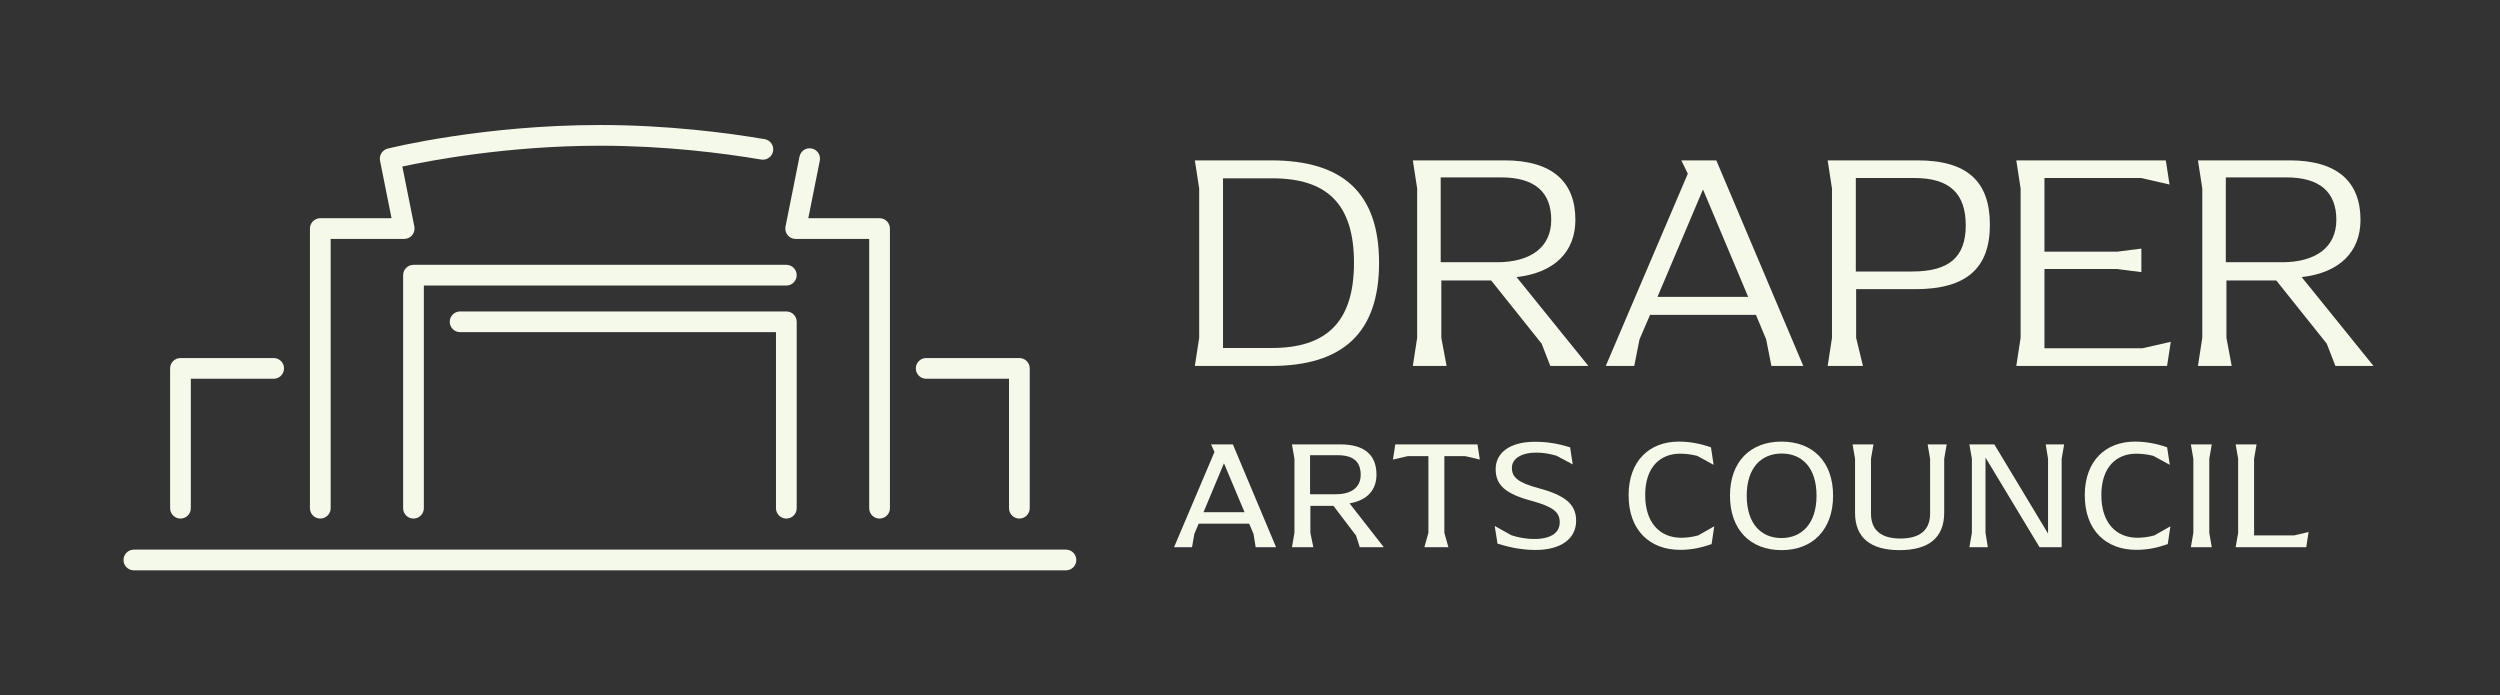 <?xml version="1.0" encoding="UTF-8"?><svg id="a" xmlns="http://www.w3.org/2000/svg" viewBox="0 0 1500 417.19"><rect x="0" y="0" width="1500" height="417.19" fill="#333333" stroke="none"/><g><path d="M719.51,202.66V113.12l-2.6-16.9h45.7c43.1,0,64.83,19.51,64.83,61.49s-21.73,61.86-64.83,61.86h-45.7l2.6-16.9Zm43.66,6.13c32.51,0,49.22-15.42,49.22-51.09s-16.53-50.71-49.04-50.71h-29.54v101.8h29.36Z" fill="#f5f9ea"/><path d="M953.03,219.57h-22.85l-5.2-13.38-30.28-37.9h-29.91v34.37l3.16,16.9h-20.25l2.6-16.9V113.12l-2.6-16.9h54.99c28.61,0,42.54,12.82,42.54,35.67,0,19.13-12.45,31.77-35.29,34.37l43.1,53.32Zm-54.8-62.23c20.06,0,32.51-8.92,32.51-25.45s-9.85-25.45-29.91-25.45h-36.41v50.9h33.82Z" fill="#f5f9ea"/><path d="M1081.98,219.57h-19.14l-3.15-15.97-6.13-14.68h-63.53l-6.32,14.68-3.16,15.97h-17.09l49.23-115.36-3.9-7.99h20.99l52.2,123.35Zm-33.07-41.43l-27.12-64.47-27.31,64.47h54.44Z" fill="#f5f9ea"/><path d="M1099.19,202.66V113.12l-2.6-16.9h53.87c30.1,0,43.47,12.82,43.47,38.64s-13.75,38.64-44.77,38.64h-35.48v29.17l4.09,16.9h-21.17l2.6-16.9Zm48.12-39.76c22.48,0,32.14-8.92,32.14-27.68s-9.29-28.42-30.84-28.42h-35.12v56.1h33.82Z" fill="#f5f9ea"/><path d="M1302.47,205.08l-2.23,14.49h-90.47l2.6-16.9V113.12l-2.6-16.9h89.72l2.23,14.49-17.09-3.9h-57.96v44.21h43.47l14.68-1.86v14.12l-14.68-1.86h-43.47v47.56h58.71l17.09-3.9Z" fill="#f5f9ea"/><path d="M1424.1,219.57h-22.85l-5.2-13.38-30.28-37.9h-29.91v34.37l3.16,16.9h-20.25l2.6-16.9V113.12l-2.6-16.9h54.99c28.6,0,42.54,12.82,42.54,35.67,0,19.13-12.44,31.77-35.29,34.37l43.1,53.32Zm-54.8-62.23c20.06,0,32.51-8.92,32.51-25.45s-9.84-25.45-29.91-25.45h-36.41v50.9h33.81Z" fill="#f5f9ea"/></g><g><path d="M765.67,328.31h-12.26l-1.3-7.99-2.61-6.13h-30.28l-2.61,6.13-1.39,7.99h-10.78l24.24-57.12-2.04-4.55h13.09l25.91,61.68Zm-18.95-20.99l-12.35-29.35-12.26,29.35h24.62Z" fill="#f5f9ea"/><path d="M830.26,328.31h-14.4l-2.23-6.97-13.56-17.83h-13.84v16.16l1.77,8.64h-12.82l1.49-8.64v-44.4l-1.49-8.64h28.98c14.76,0,21.73,6.5,21.73,18.2,0,9.1-5.57,15.42-16.16,17.18l20.53,26.29Zm-28.8-31.77c9.29,0,14.96-4,14.96-11.71s-4.37-11.7-13.66-11.7h-16.72v23.41h15.42Z" fill="#f5f9ea"/><path d="M866.61,273.69v45.98l2.42,8.64h-14.4l2.41-8.64v-45.98h-12.44l-8.83,2.04,1.4-9.1h49.32l1.4,9.1-8.73-2.04h-12.55Z" fill="#f5f9ea"/><path d="M898.5,326.17l-1.67-10.59,10.03,5.58c4.56,1.49,9.2,2.23,13.66,2.23,10.31,0,15.32-3.9,15.32-10.03s-4-9.29-16.72-12.82c-15.7-4.18-21.73-9.38-21.73-19.04s8.27-16.44,23.59-16.44c7.24,0,13.56,1.02,21.08,3.35l1.58,10.22-9.75-5.2c-4.09-1.21-7.99-1.86-12.17-1.86-8.92,0-14.58,3.63-14.58,9.1s3.25,8.82,16.06,12.26c15.88,4.27,22.48,9.57,22.48,19.5,0,10.59-8.73,17.56-24.62,17.56-10.4-.09-17.74-2.42-22.57-3.81Z" fill="#f5f9ea"/><path d="M977.16,297.19c0-20.99,12.82-32.23,30.1-32.23,6.59,0,13,1.21,19.32,3.44l1.58,10.49-9.84-5.38c-3.62-.93-7.24-1.3-10.31-1.3-11.7,0-20.9,7.89-20.9,24.8s9.01,25.64,21.64,25.64c2.88,0,6.41-.37,10.13-1.39l9.66-5.48-1.58,10.68c-6.41,2.23-12.17,3.44-18.86,3.44-18.21,0-30.93-11.7-30.93-32.7Z" fill="#f5f9ea"/><path d="M1037.99,297.38c0-20.44,12.26-32.42,30.93-32.42s30.93,11.98,30.93,32.42-12.26,32.7-30.93,32.7-30.93-12.17-30.93-32.7Zm51.93,0c0-16.72-8.64-25.26-20.9-25.26s-20.99,8.54-20.99,25.26,8.54,25.45,20.81,25.45,21.08-8.73,21.08-25.45Z" fill="#f5f9ea"/><path d="M1113.03,307.6v-32.33l-1.49-8.64h12.54l-1.49,8.64v32.88c0,10.13,6.32,14.96,17.65,14.96s17.83-4.74,17.83-14.96v-32.88l-1.49-8.64h11.43l-1.49,8.64v32.33c0,15.05-9.29,22.48-26.75,22.48s-26.75-7.43-26.75-22.48Z" fill="#f5f9ea"/><path d="M1238.49,266.63l-1.49,8.64v53.04h-13.29l-32.41-53.78v45.15l1.39,8.64h-11.05l1.49-8.64v-44.4l-1.49-8.64h14.96l32.23,53.5v-44.87l-1.4-8.64h11.05Z" fill="#f5f9ea"/><path d="M1250.86,297.19c0-20.99,12.82-32.23,30.1-32.23,6.59,0,13,1.21,19.32,3.44l1.58,10.49-9.84-5.38c-3.62-.93-7.24-1.3-10.31-1.3-11.71,0-20.9,7.89-20.9,24.8s9.01,25.64,21.64,25.64c2.88,0,6.41-.37,10.13-1.39l9.66-5.48-1.58,10.68c-6.41,2.23-12.17,3.44-18.86,3.44-18.21,0-30.93-11.7-30.93-32.7Z" fill="#f5f9ea"/><path d="M1316.01,319.67v-44.4l-1.49-8.64h12.54l-1.49,8.64v44.4l1.49,8.64h-12.54l1.49-8.64Z" fill="#f5f9ea"/><path d="M1385.15,319.21l-1.39,9.1h-42.36l1.49-8.64v-44.4l-1.49-8.64h12.54l-1.49,8.64v45.98h23.97l8.73-2.05Z" fill="#f5f9ea"/></g><g><path d="M611.62,311.14c-3.43,0-6.21-2.78-6.21-6.21v-77.68h-49.71c-3.43,0-6.21-2.78-6.21-6.21s2.78-6.21,6.21-6.21h55.93c3.43,0,6.21,2.78,6.21,6.21v83.89c0,3.43-2.78,6.21-6.21,6.21Z" fill="#f5f9ea"/><path d="M108.28,311.14c-3.43,0-6.21-2.78-6.21-6.21v-83.89c0-3.43,2.78-6.21,6.21-6.21h55.93c3.43,0,6.21,2.78,6.21,6.21s-2.78,6.21-6.21,6.21h-49.71v77.68c0,3.43-2.78,6.21-6.21,6.21Z" fill="#f5f9ea"/><path d="M527.73,311.14c-3.43,0-6.21-2.78-6.21-6.21V143.36h-44.12c-1.86,0-3.63-.83-4.8-2.27-1.18-1.44-1.65-3.33-1.29-5.16l8.39-41.95c.67-3.37,3.92-5.58,7.31-4.87,3.37,.67,5.55,3.95,4.87,7.31l-6.9,34.51h42.76c3.43,0,6.21,2.78,6.21,6.21v167.78c0,3.43-2.78,6.21-6.21,6.21Z" fill="#f5f9ea"/><path d="M471.8,311.14c-3.43,0-6.21-2.78-6.21-6.21v-105.64h-189.53c-3.43,0-6.21-2.78-6.21-6.21s2.78-6.21,6.21-6.21h195.75c3.43,0,6.21,2.78,6.21,6.21v111.85c0,3.43-2.78,6.21-6.21,6.21Z" fill="#f5f9ea"/><path d="M248.09,311.14c-3.43,0-6.21-2.78-6.21-6.21V165.11c0-3.43,2.78-6.21,6.21-6.21h223.71c3.43,0,6.21,2.78,6.21,6.21s-2.78,6.21-6.21,6.21H254.31v133.6c0,3.43-2.78,6.21-6.21,6.21Z" fill="#f5f9ea"/><path d="M192.17,311.14c-3.43,0-6.21-2.78-6.21-6.21V137.14c0-3.43,2.78-6.21,6.21-6.21h42.75l-6.9-34.51c-.65-3.25,1.37-6.44,4.59-7.25,2.31-.58,57.47-14.16,127.34-14.16,40.32,0,75.99,4.61,98.82,8.47,3.38,.57,5.66,3.78,5.09,7.16-.57,3.38-3.79,5.67-7.16,5.09-22.36-3.79-57.29-8.3-96.74-8.3-55.59,0-102.63,9.03-118.55,12.48l7.2,36.01c.37,1.83-.11,3.72-1.29,5.16-1.18,1.44-2.94,2.27-4.8,2.27h-44.12v161.57c0,3.43-2.78,6.21-6.21,6.21Z" fill="#f5f9ea"/><path d="M639.58,342.2H80.31c-3.43,0-6.21-2.78-6.21-6.21s2.78-6.21,6.21-6.21H639.58c3.43,0,6.21,2.78,6.21,6.21s-2.78,6.21-6.21,6.21Z" fill="#f5f9ea"/></g></svg>